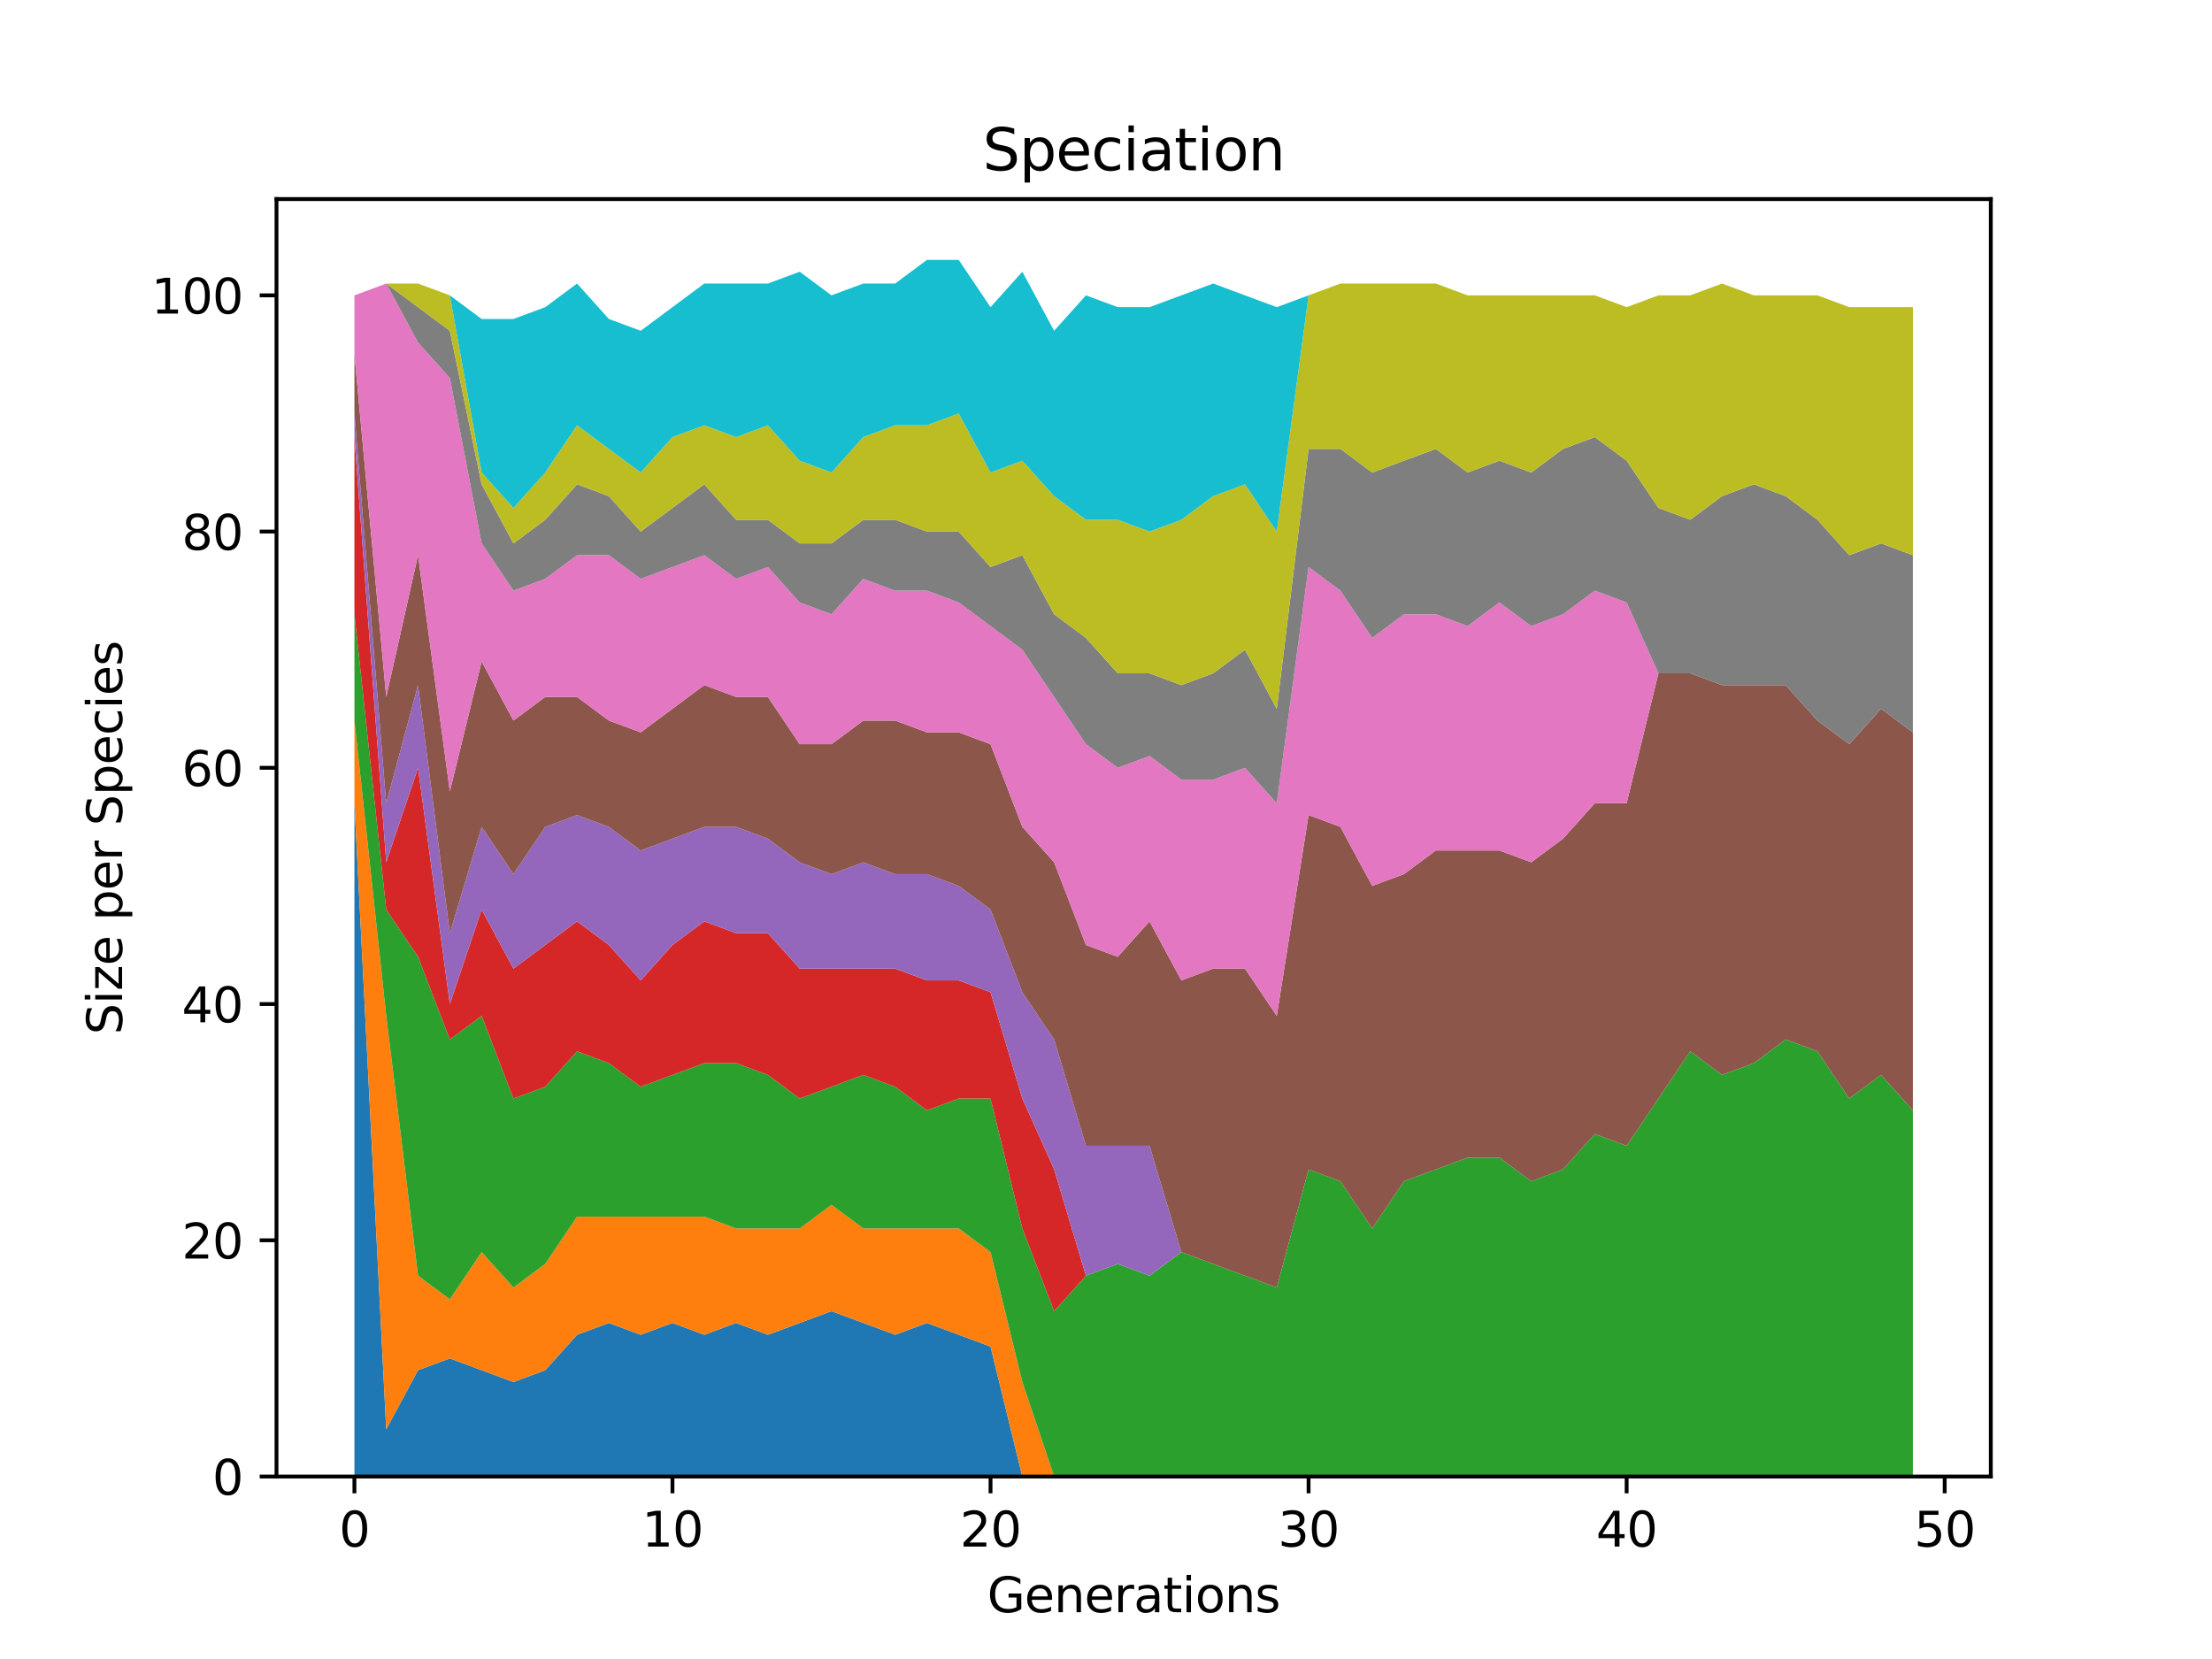 <?xml version="1.0" encoding="utf-8" standalone="no"?>
<!DOCTYPE svg PUBLIC "-//W3C//DTD SVG 1.1//EN"
  "http://www.w3.org/Graphics/SVG/1.1/DTD/svg11.dtd">
<svg xmlns:xlink="http://www.w3.org/1999/xlink" width="460.8pt" height="345.6pt" viewBox="0 0 460.8 345.6" xmlns="http://www.w3.org/2000/svg" version="1.1">
 <defs>
  <style type="text/css">*{stroke-linejoin: round; stroke-linecap: butt}</style>
 </defs>
 <g id="figure_1">
  <g id="patch_1">
   <path d="M 0 345.6 
L 460.8 345.6 
L 460.8 0 
L 0 0 
z
" style="fill: #ffffff"/>
  </g>
  <g id="axes_1">
   <g id="patch_2">
    <path d="M 57.6 307.584 
L 414.72 307.584 
L 414.72 41.472 
L 57.6 41.472 
z
" style="fill: #ffffff"/>
   </g>
   <g id="PolyCollection_1">
    <path d="M 73.833 167.331 
L 73.833 307.584 
L 80.458 307.584 
L 87.084 307.584 
L 93.71 307.584 
L 100.335 307.584 
L 106.961 307.584 
L 113.586 307.584 
L 120.212 307.584 
L 126.838 307.584 
L 133.463 307.584 
L 140.089 307.584 
L 146.714 307.584 
L 153.34 307.584 
L 159.966 307.584 
L 166.591 307.584 
L 173.217 307.584 
L 179.842 307.584 
L 186.468 307.584 
L 193.094 307.584 
L 199.719 307.584 
L 206.345 307.584 
L 212.97 307.584 
L 219.596 307.584 
L 226.222 307.584 
L 232.847 307.584 
L 239.473 307.584 
L 246.098 307.584 
L 252.724 307.584 
L 259.35 307.584 
L 265.975 307.584 
L 272.601 307.584 
L 279.226 307.584 
L 285.852 307.584 
L 292.478 307.584 
L 299.103 307.584 
L 305.729 307.584 
L 312.354 307.584 
L 318.98 307.584 
L 325.606 307.584 
L 332.231 307.584 
L 338.857 307.584 
L 345.482 307.584 
L 352.108 307.584 
L 358.734 307.584 
L 365.359 307.584 
L 371.985 307.584 
L 378.61 307.584 
L 385.236 307.584 
L 391.862 307.584 
L 398.487 307.584 
L 398.487 307.584 
L 398.487 307.584 
L 391.862 307.584 
L 385.236 307.584 
L 378.61 307.584 
L 371.985 307.584 
L 365.359 307.584 
L 358.734 307.584 
L 352.108 307.584 
L 345.482 307.584 
L 338.857 307.584 
L 332.231 307.584 
L 325.606 307.584 
L 318.98 307.584 
L 312.354 307.584 
L 305.729 307.584 
L 299.103 307.584 
L 292.478 307.584 
L 285.852 307.584 
L 279.226 307.584 
L 272.601 307.584 
L 265.975 307.584 
L 259.35 307.584 
L 252.724 307.584 
L 246.098 307.584 
L 239.473 307.584 
L 232.847 307.584 
L 226.222 307.584 
L 219.596 307.584 
L 212.97 307.584 
L 206.345 280.518 
L 199.719 278.057 
L 193.094 275.596 
L 186.468 278.057 
L 179.842 275.596 
L 173.217 273.136 
L 166.591 275.596 
L 159.966 278.057 
L 153.34 275.596 
L 146.714 278.057 
L 140.089 275.596 
L 133.463 278.057 
L 126.838 275.596 
L 120.212 278.057 
L 113.586 285.439 
L 106.961 287.899 
L 100.335 285.439 
L 93.71 282.978 
L 87.084 285.439 
L 80.458 297.742 
L 73.833 167.331 
z
" clip-path="url(#pd30211d6e9)" style="fill: #1f77b4"/>
   </g>
   <g id="PolyCollection_2">
    <path d="M 73.833 150.107 
L 73.833 167.331 
L 80.458 297.742 
L 87.084 285.439 
L 93.71 282.978 
L 100.335 285.439 
L 106.961 287.899 
L 113.586 285.439 
L 120.212 278.057 
L 126.838 275.596 
L 133.463 278.057 
L 140.089 275.596 
L 146.714 278.057 
L 153.34 275.596 
L 159.966 278.057 
L 166.591 275.596 
L 173.217 273.136 
L 179.842 275.596 
L 186.468 278.057 
L 193.094 275.596 
L 199.719 278.057 
L 206.345 280.518 
L 212.97 307.584 
L 219.596 307.584 
L 226.222 307.584 
L 232.847 307.584 
L 239.473 307.584 
L 246.098 307.584 
L 252.724 307.584 
L 259.35 307.584 
L 265.975 307.584 
L 272.601 307.584 
L 279.226 307.584 
L 285.852 307.584 
L 292.478 307.584 
L 299.103 307.584 
L 305.729 307.584 
L 312.354 307.584 
L 318.98 307.584 
L 325.606 307.584 
L 332.231 307.584 
L 338.857 307.584 
L 345.482 307.584 
L 352.108 307.584 
L 358.734 307.584 
L 365.359 307.584 
L 371.985 307.584 
L 378.61 307.584 
L 385.236 307.584 
L 391.862 307.584 
L 398.487 307.584 
L 398.487 307.584 
L 398.487 307.584 
L 391.862 307.584 
L 385.236 307.584 
L 378.61 307.584 
L 371.985 307.584 
L 365.359 307.584 
L 358.734 307.584 
L 352.108 307.584 
L 345.482 307.584 
L 338.857 307.584 
L 332.231 307.584 
L 325.606 307.584 
L 318.98 307.584 
L 312.354 307.584 
L 305.729 307.584 
L 299.103 307.584 
L 292.478 307.584 
L 285.852 307.584 
L 279.226 307.584 
L 272.601 307.584 
L 265.975 307.584 
L 259.35 307.584 
L 252.724 307.584 
L 246.098 307.584 
L 239.473 307.584 
L 232.847 307.584 
L 226.222 307.584 
L 219.596 307.584 
L 212.97 287.899 
L 206.345 260.833 
L 199.719 255.912 
L 193.094 255.912 
L 186.468 255.912 
L 179.842 255.912 
L 173.217 250.991 
L 166.591 255.912 
L 159.966 255.912 
L 153.34 255.912 
L 146.714 253.451 
L 140.089 253.451 
L 133.463 253.451 
L 126.838 253.451 
L 120.212 253.451 
L 113.586 263.294 
L 106.961 268.215 
L 100.335 260.833 
L 93.71 270.675 
L 87.084 265.754 
L 80.458 211.621 
L 73.833 150.107 
z
" clip-path="url(#pd30211d6e9)" style="fill: #ff7f0e"/>
   </g>
   <g id="PolyCollection_3">
    <path d="M 73.833 127.961 
L 73.833 150.107 
L 80.458 211.621 
L 87.084 265.754 
L 93.71 270.675 
L 100.335 260.833 
L 106.961 268.215 
L 113.586 263.294 
L 120.212 253.451 
L 126.838 253.451 
L 133.463 253.451 
L 140.089 253.451 
L 146.714 253.451 
L 153.34 255.912 
L 159.966 255.912 
L 166.591 255.912 
L 173.217 250.991 
L 179.842 255.912 
L 186.468 255.912 
L 193.094 255.912 
L 199.719 255.912 
L 206.345 260.833 
L 212.97 287.899 
L 219.596 307.584 
L 226.222 307.584 
L 232.847 307.584 
L 239.473 307.584 
L 246.098 307.584 
L 252.724 307.584 
L 259.35 307.584 
L 265.975 307.584 
L 272.601 307.584 
L 279.226 307.584 
L 285.852 307.584 
L 292.478 307.584 
L 299.103 307.584 
L 305.729 307.584 
L 312.354 307.584 
L 318.98 307.584 
L 325.606 307.584 
L 332.231 307.584 
L 338.857 307.584 
L 345.482 307.584 
L 352.108 307.584 
L 358.734 307.584 
L 365.359 307.584 
L 371.985 307.584 
L 378.61 307.584 
L 385.236 307.584 
L 391.862 307.584 
L 398.487 307.584 
L 398.487 231.306 
L 398.487 231.306 
L 391.862 223.924 
L 385.236 228.845 
L 378.61 219.003 
L 371.985 216.542 
L 365.359 221.464 
L 358.734 223.924 
L 352.108 219.003 
L 345.482 228.845 
L 338.857 238.688 
L 332.231 236.227 
L 325.606 243.609 
L 318.98 246.069 
L 312.354 241.148 
L 305.729 241.148 
L 299.103 243.609 
L 292.478 246.069 
L 285.852 255.912 
L 279.226 246.069 
L 272.601 243.609 
L 265.975 268.215 
L 259.35 265.754 
L 252.724 263.294 
L 246.098 260.833 
L 239.473 265.754 
L 232.847 263.294 
L 226.222 265.754 
L 219.596 273.136 
L 212.97 255.912 
L 206.345 228.845 
L 199.719 228.845 
L 193.094 231.306 
L 186.468 226.385 
L 179.842 223.924 
L 173.217 226.385 
L 166.591 228.845 
L 159.966 223.924 
L 153.34 221.464 
L 146.714 221.464 
L 140.089 223.924 
L 133.463 226.385 
L 126.838 221.464 
L 120.212 219.003 
L 113.586 226.385 
L 106.961 228.845 
L 100.335 211.621 
L 93.71 216.542 
L 87.084 199.318 
L 80.458 189.476 
L 73.833 127.961 
z
" clip-path="url(#pd30211d6e9)" style="fill: #2ca02c"/>
   </g>
   <g id="PolyCollection_4">
    <path d="M 73.833 91.053 
L 73.833 127.961 
L 80.458 189.476 
L 87.084 199.318 
L 93.71 216.542 
L 100.335 211.621 
L 106.961 228.845 
L 113.586 226.385 
L 120.212 219.003 
L 126.838 221.464 
L 133.463 226.385 
L 140.089 223.924 
L 146.714 221.464 
L 153.34 221.464 
L 159.966 223.924 
L 166.591 228.845 
L 173.217 226.385 
L 179.842 223.924 
L 186.468 226.385 
L 193.094 231.306 
L 199.719 228.845 
L 206.345 228.845 
L 212.97 255.912 
L 219.596 273.136 
L 226.222 265.754 
L 232.847 263.294 
L 239.473 265.754 
L 246.098 260.833 
L 252.724 263.294 
L 259.35 265.754 
L 265.975 268.215 
L 272.601 243.609 
L 279.226 246.069 
L 285.852 255.912 
L 292.478 246.069 
L 299.103 243.609 
L 305.729 241.148 
L 312.354 241.148 
L 318.98 246.069 
L 325.606 243.609 
L 332.231 236.227 
L 338.857 238.688 
L 345.482 228.845 
L 352.108 219.003 
L 358.734 223.924 
L 365.359 221.464 
L 371.985 216.542 
L 378.61 219.003 
L 385.236 228.845 
L 391.862 223.924 
L 398.487 231.306 
L 398.487 231.306 
L 398.487 231.306 
L 391.862 223.924 
L 385.236 228.845 
L 378.61 219.003 
L 371.985 216.542 
L 365.359 221.464 
L 358.734 223.924 
L 352.108 219.003 
L 345.482 228.845 
L 338.857 238.688 
L 332.231 236.227 
L 325.606 243.609 
L 318.98 246.069 
L 312.354 241.148 
L 305.729 241.148 
L 299.103 243.609 
L 292.478 246.069 
L 285.852 255.912 
L 279.226 246.069 
L 272.601 243.609 
L 265.975 268.215 
L 259.35 265.754 
L 252.724 263.294 
L 246.098 260.833 
L 239.473 265.754 
L 232.847 263.294 
L 226.222 265.754 
L 219.596 243.609 
L 212.97 228.845 
L 206.345 206.7 
L 199.719 204.24 
L 193.094 204.24 
L 186.468 201.779 
L 179.842 201.779 
L 173.217 201.779 
L 166.591 201.779 
L 159.966 194.397 
L 153.34 194.397 
L 146.714 191.937 
L 140.089 196.858 
L 133.463 204.24 
L 126.838 196.858 
L 120.212 191.937 
L 113.586 196.858 
L 106.961 201.779 
L 100.335 189.476 
L 93.71 209.161 
L 87.084 159.949 
L 80.458 179.634 
L 73.833 91.053 
z
" clip-path="url(#pd30211d6e9)" style="fill: #d62728"/>
   </g>
   <g id="PolyCollection_5">
    <path d="M 73.833 86.132 
L 73.833 91.053 
L 80.458 179.634 
L 87.084 159.949 
L 93.71 209.161 
L 100.335 189.476 
L 106.961 201.779 
L 113.586 196.858 
L 120.212 191.937 
L 126.838 196.858 
L 133.463 204.24 
L 140.089 196.858 
L 146.714 191.937 
L 153.34 194.397 
L 159.966 194.397 
L 166.591 201.779 
L 173.217 201.779 
L 179.842 201.779 
L 186.468 201.779 
L 193.094 204.24 
L 199.719 204.24 
L 206.345 206.7 
L 212.97 228.845 
L 219.596 243.609 
L 226.222 265.754 
L 232.847 263.294 
L 239.473 265.754 
L 246.098 260.833 
L 252.724 263.294 
L 259.35 265.754 
L 265.975 268.215 
L 272.601 243.609 
L 279.226 246.069 
L 285.852 255.912 
L 292.478 246.069 
L 299.103 243.609 
L 305.729 241.148 
L 312.354 241.148 
L 318.98 246.069 
L 325.606 243.609 
L 332.231 236.227 
L 338.857 238.688 
L 345.482 228.845 
L 352.108 219.003 
L 358.734 223.924 
L 365.359 221.464 
L 371.985 216.542 
L 378.61 219.003 
L 385.236 228.845 
L 391.862 223.924 
L 398.487 231.306 
L 398.487 231.306 
L 398.487 231.306 
L 391.862 223.924 
L 385.236 228.845 
L 378.61 219.003 
L 371.985 216.542 
L 365.359 221.464 
L 358.734 223.924 
L 352.108 219.003 
L 345.482 228.845 
L 338.857 238.688 
L 332.231 236.227 
L 325.606 243.609 
L 318.98 246.069 
L 312.354 241.148 
L 305.729 241.148 
L 299.103 243.609 
L 292.478 246.069 
L 285.852 255.912 
L 279.226 246.069 
L 272.601 243.609 
L 265.975 268.215 
L 259.35 265.754 
L 252.724 263.294 
L 246.098 260.833 
L 239.473 238.688 
L 232.847 238.688 
L 226.222 238.688 
L 219.596 216.542 
L 212.97 206.7 
L 206.345 189.476 
L 199.719 184.555 
L 193.094 182.094 
L 186.468 182.094 
L 179.842 179.634 
L 173.217 182.094 
L 166.591 179.634 
L 159.966 174.713 
L 153.34 172.252 
L 146.714 172.252 
L 140.089 174.713 
L 133.463 177.173 
L 126.838 172.252 
L 120.212 169.791 
L 113.586 172.252 
L 106.961 182.094 
L 100.335 172.252 
L 93.71 194.397 
L 87.084 142.725 
L 80.458 167.331 
L 73.833 86.132 
z
" clip-path="url(#pd30211d6e9)" style="fill: #9467bd"/>
   </g>
   <g id="PolyCollection_6">
    <path d="M 73.833 73.829 
L 73.833 86.132 
L 80.458 167.331 
L 87.084 142.725 
L 93.71 194.397 
L 100.335 172.252 
L 106.961 182.094 
L 113.586 172.252 
L 120.212 169.791 
L 126.838 172.252 
L 133.463 177.173 
L 140.089 174.713 
L 146.714 172.252 
L 153.34 172.252 
L 159.966 174.713 
L 166.591 179.634 
L 173.217 182.094 
L 179.842 179.634 
L 186.468 182.094 
L 193.094 182.094 
L 199.719 184.555 
L 206.345 189.476 
L 212.97 206.7 
L 219.596 216.542 
L 226.222 238.688 
L 232.847 238.688 
L 239.473 238.688 
L 246.098 260.833 
L 252.724 263.294 
L 259.35 265.754 
L 265.975 268.215 
L 272.601 243.609 
L 279.226 246.069 
L 285.852 255.912 
L 292.478 246.069 
L 299.103 243.609 
L 305.729 241.148 
L 312.354 241.148 
L 318.98 246.069 
L 325.606 243.609 
L 332.231 236.227 
L 338.857 238.688 
L 345.482 228.845 
L 352.108 219.003 
L 358.734 223.924 
L 365.359 221.464 
L 371.985 216.542 
L 378.61 219.003 
L 385.236 228.845 
L 391.862 223.924 
L 398.487 231.306 
L 398.487 152.567 
L 398.487 152.567 
L 391.862 147.646 
L 385.236 155.028 
L 378.61 150.107 
L 371.985 142.725 
L 365.359 142.725 
L 358.734 142.725 
L 352.108 140.264 
L 345.482 140.264 
L 338.857 167.331 
L 332.231 167.331 
L 325.606 174.713 
L 318.98 179.634 
L 312.354 177.173 
L 305.729 177.173 
L 299.103 177.173 
L 292.478 182.094 
L 285.852 184.555 
L 279.226 172.252 
L 272.601 169.791 
L 265.975 211.621 
L 259.35 201.779 
L 252.724 201.779 
L 246.098 204.24 
L 239.473 191.937 
L 232.847 199.318 
L 226.222 196.858 
L 219.596 179.634 
L 212.97 172.252 
L 206.345 155.028 
L 199.719 152.567 
L 193.094 152.567 
L 186.468 150.107 
L 179.842 150.107 
L 173.217 155.028 
L 166.591 155.028 
L 159.966 145.186 
L 153.34 145.186 
L 146.714 142.725 
L 140.089 147.646 
L 133.463 152.567 
L 126.838 150.107 
L 120.212 145.186 
L 113.586 145.186 
L 106.961 150.107 
L 100.335 137.804 
L 93.71 164.87 
L 87.084 115.659 
L 80.458 145.186 
L 73.833 73.829 
z
" clip-path="url(#pd30211d6e9)" style="fill: #8c564b"/>
   </g>
   <g id="PolyCollection_7">
    <path d="M 73.833 61.526 
L 73.833 73.829 
L 80.458 145.186 
L 87.084 115.659 
L 93.71 164.87 
L 100.335 137.804 
L 106.961 150.107 
L 113.586 145.186 
L 120.212 145.186 
L 126.838 150.107 
L 133.463 152.567 
L 140.089 147.646 
L 146.714 142.725 
L 153.34 145.186 
L 159.966 145.186 
L 166.591 155.028 
L 173.217 155.028 
L 179.842 150.107 
L 186.468 150.107 
L 193.094 152.567 
L 199.719 152.567 
L 206.345 155.028 
L 212.97 172.252 
L 219.596 179.634 
L 226.222 196.858 
L 232.847 199.318 
L 239.473 191.937 
L 246.098 204.24 
L 252.724 201.779 
L 259.35 201.779 
L 265.975 211.621 
L 272.601 169.791 
L 279.226 172.252 
L 285.852 184.555 
L 292.478 182.094 
L 299.103 177.173 
L 305.729 177.173 
L 312.354 177.173 
L 318.98 179.634 
L 325.606 174.713 
L 332.231 167.331 
L 338.857 167.331 
L 345.482 140.264 
L 352.108 140.264 
L 358.734 142.725 
L 365.359 142.725 
L 371.985 142.725 
L 378.61 150.107 
L 385.236 155.028 
L 391.862 147.646 
L 398.487 152.567 
L 398.487 152.567 
L 398.487 152.567 
L 391.862 147.646 
L 385.236 155.028 
L 378.61 150.107 
L 371.985 142.725 
L 365.359 142.725 
L 358.734 142.725 
L 352.108 140.264 
L 345.482 140.264 
L 338.857 125.501 
L 332.231 123.04 
L 325.606 127.961 
L 318.98 130.422 
L 312.354 125.501 
L 305.729 130.422 
L 299.103 127.961 
L 292.478 127.961 
L 285.852 132.883 
L 279.226 123.04 
L 272.601 118.119 
L 265.975 167.331 
L 259.35 159.949 
L 252.724 162.41 
L 246.098 162.41 
L 239.473 157.488 
L 232.847 159.949 
L 226.222 155.028 
L 219.596 145.186 
L 212.97 135.343 
L 206.345 130.422 
L 199.719 125.501 
L 193.094 123.04 
L 186.468 123.04 
L 179.842 120.58 
L 173.217 127.961 
L 166.591 125.501 
L 159.966 118.119 
L 153.34 120.58 
L 146.714 115.659 
L 140.089 118.119 
L 133.463 120.58 
L 126.838 115.659 
L 120.212 115.659 
L 113.586 120.58 
L 106.961 123.04 
L 100.335 113.198 
L 93.71 78.75 
L 87.084 71.368 
L 80.458 59.065 
L 73.833 61.526 
z
" clip-path="url(#pd30211d6e9)" style="fill: #e377c2"/>
   </g>
   <g id="PolyCollection_8">
    <path d="M 73.833 61.526 
L 73.833 61.526 
L 80.458 59.065 
L 87.084 71.368 
L 93.71 78.75 
L 100.335 113.198 
L 106.961 123.04 
L 113.586 120.58 
L 120.212 115.659 
L 126.838 115.659 
L 133.463 120.58 
L 140.089 118.119 
L 146.714 115.659 
L 153.34 120.58 
L 159.966 118.119 
L 166.591 125.501 
L 173.217 127.961 
L 179.842 120.58 
L 186.468 123.04 
L 193.094 123.04 
L 199.719 125.501 
L 206.345 130.422 
L 212.97 135.343 
L 219.596 145.186 
L 226.222 155.028 
L 232.847 159.949 
L 239.473 157.488 
L 246.098 162.41 
L 252.724 162.41 
L 259.35 159.949 
L 265.975 167.331 
L 272.601 118.119 
L 279.226 123.04 
L 285.852 132.883 
L 292.478 127.961 
L 299.103 127.961 
L 305.729 130.422 
L 312.354 125.501 
L 318.98 130.422 
L 325.606 127.961 
L 332.231 123.04 
L 338.857 125.501 
L 345.482 140.264 
L 352.108 140.264 
L 358.734 142.725 
L 365.359 142.725 
L 371.985 142.725 
L 378.61 150.107 
L 385.236 155.028 
L 391.862 147.646 
L 398.487 152.567 
L 398.487 115.659 
L 398.487 115.659 
L 391.862 113.198 
L 385.236 115.659 
L 378.61 108.277 
L 371.985 103.356 
L 365.359 100.895 
L 358.734 103.356 
L 352.108 108.277 
L 345.482 105.816 
L 338.857 95.974 
L 332.231 91.053 
L 325.606 93.513 
L 318.98 98.434 
L 312.354 95.974 
L 305.729 98.434 
L 299.103 93.513 
L 292.478 95.974 
L 285.852 98.434 
L 279.226 93.513 
L 272.601 93.513 
L 265.975 147.646 
L 259.35 135.343 
L 252.724 140.264 
L 246.098 142.725 
L 239.473 140.264 
L 232.847 140.264 
L 226.222 132.883 
L 219.596 127.961 
L 212.97 115.659 
L 206.345 118.119 
L 199.719 110.737 
L 193.094 110.737 
L 186.468 108.277 
L 179.842 108.277 
L 173.217 113.198 
L 166.591 113.198 
L 159.966 108.277 
L 153.34 108.277 
L 146.714 100.895 
L 140.089 105.816 
L 133.463 110.737 
L 126.838 103.356 
L 120.212 100.895 
L 113.586 108.277 
L 106.961 113.198 
L 100.335 100.895 
L 93.71 68.907 
L 87.084 63.986 
L 80.458 59.065 
L 73.833 61.526 
z
" clip-path="url(#pd30211d6e9)" style="fill: #7f7f7f"/>
   </g>
   <g id="PolyCollection_9">
    <path d="M 73.833 61.526 
L 73.833 61.526 
L 80.458 59.065 
L 87.084 63.986 
L 93.71 68.907 
L 100.335 100.895 
L 106.961 113.198 
L 113.586 108.277 
L 120.212 100.895 
L 126.838 103.356 
L 133.463 110.737 
L 140.089 105.816 
L 146.714 100.895 
L 153.34 108.277 
L 159.966 108.277 
L 166.591 113.198 
L 173.217 113.198 
L 179.842 108.277 
L 186.468 108.277 
L 193.094 110.737 
L 199.719 110.737 
L 206.345 118.119 
L 212.97 115.659 
L 219.596 127.961 
L 226.222 132.883 
L 232.847 140.264 
L 239.473 140.264 
L 246.098 142.725 
L 252.724 140.264 
L 259.35 135.343 
L 265.975 147.646 
L 272.601 93.513 
L 279.226 93.513 
L 285.852 98.434 
L 292.478 95.974 
L 299.103 93.513 
L 305.729 98.434 
L 312.354 95.974 
L 318.98 98.434 
L 325.606 93.513 
L 332.231 91.053 
L 338.857 95.974 
L 345.482 105.816 
L 352.108 108.277 
L 358.734 103.356 
L 365.359 100.895 
L 371.985 103.356 
L 378.61 108.277 
L 385.236 115.659 
L 391.862 113.198 
L 398.487 115.659 
L 398.487 63.986 
L 398.487 63.986 
L 391.862 63.986 
L 385.236 63.986 
L 378.61 61.526 
L 371.985 61.526 
L 365.359 61.526 
L 358.734 59.065 
L 352.108 61.526 
L 345.482 61.526 
L 338.857 63.986 
L 332.231 61.526 
L 325.606 61.526 
L 318.98 61.526 
L 312.354 61.526 
L 305.729 61.526 
L 299.103 59.065 
L 292.478 59.065 
L 285.852 59.065 
L 279.226 59.065 
L 272.601 61.526 
L 265.975 110.737 
L 259.35 100.895 
L 252.724 103.356 
L 246.098 108.277 
L 239.473 110.737 
L 232.847 108.277 
L 226.222 108.277 
L 219.596 103.356 
L 212.97 95.974 
L 206.345 98.434 
L 199.719 86.132 
L 193.094 88.592 
L 186.468 88.592 
L 179.842 91.053 
L 173.217 98.434 
L 166.591 95.974 
L 159.966 88.592 
L 153.34 91.053 
L 146.714 88.592 
L 140.089 91.053 
L 133.463 98.434 
L 126.838 93.513 
L 120.212 88.592 
L 113.586 98.434 
L 106.961 105.816 
L 100.335 98.434 
L 93.71 61.526 
L 87.084 59.065 
L 80.458 59.065 
L 73.833 61.526 
z
" clip-path="url(#pd30211d6e9)" style="fill: #bcbd22"/>
   </g>
   <g id="PolyCollection_10">
    <path d="M 73.833 61.526 
L 73.833 61.526 
L 80.458 59.065 
L 87.084 59.065 
L 93.71 61.526 
L 100.335 98.434 
L 106.961 105.816 
L 113.586 98.434 
L 120.212 88.592 
L 126.838 93.513 
L 133.463 98.434 
L 140.089 91.053 
L 146.714 88.592 
L 153.34 91.053 
L 159.966 88.592 
L 166.591 95.974 
L 173.217 98.434 
L 179.842 91.053 
L 186.468 88.592 
L 193.094 88.592 
L 199.719 86.132 
L 206.345 98.434 
L 212.97 95.974 
L 219.596 103.356 
L 226.222 108.277 
L 232.847 108.277 
L 239.473 110.737 
L 246.098 108.277 
L 252.724 103.356 
L 259.35 100.895 
L 265.975 110.737 
L 272.601 61.526 
L 279.226 59.065 
L 285.852 59.065 
L 292.478 59.065 
L 299.103 59.065 
L 305.729 61.526 
L 312.354 61.526 
L 318.98 61.526 
L 325.606 61.526 
L 332.231 61.526 
L 338.857 63.986 
L 345.482 61.526 
L 352.108 61.526 
L 358.734 59.065 
L 365.359 61.526 
L 371.985 61.526 
L 378.61 61.526 
L 385.236 63.986 
L 391.862 63.986 
L 398.487 63.986 
L 398.487 63.986 
L 398.487 63.986 
L 391.862 63.986 
L 385.236 63.986 
L 378.61 61.526 
L 371.985 61.526 
L 365.359 61.526 
L 358.734 59.065 
L 352.108 61.526 
L 345.482 61.526 
L 338.857 63.986 
L 332.231 61.526 
L 325.606 61.526 
L 318.98 61.526 
L 312.354 61.526 
L 305.729 61.526 
L 299.103 59.065 
L 292.478 59.065 
L 285.852 59.065 
L 279.226 59.065 
L 272.601 61.526 
L 265.975 63.986 
L 259.35 61.526 
L 252.724 59.065 
L 246.098 61.526 
L 239.473 63.986 
L 232.847 63.986 
L 226.222 61.526 
L 219.596 68.907 
L 212.97 56.605 
L 206.345 63.986 
L 199.719 54.144 
L 193.094 54.144 
L 186.468 59.065 
L 179.842 59.065 
L 173.217 61.526 
L 166.591 56.605 
L 159.966 59.065 
L 153.34 59.065 
L 146.714 59.065 
L 140.089 63.986 
L 133.463 68.907 
L 126.838 66.447 
L 120.212 59.065 
L 113.586 63.986 
L 106.961 66.447 
L 100.335 66.447 
L 93.71 61.526 
L 87.084 59.065 
L 80.458 59.065 
L 73.833 61.526 
z
" clip-path="url(#pd30211d6e9)" style="fill: #17becf"/>
   </g>
   <g id="matplotlib.axis_1">
    <g id="xtick_1">
     <g id="line2d_1">
      <defs>
       <path id="mef00fd2c78" d="M 0 0 
L 0 3.5 
" style="stroke: #000000; stroke-width: 0.8"/>
      </defs>
      <g>
       <use xlink:href="#mef00fd2c78" x="73.833" y="307.584" style="stroke: #000000; stroke-width: 0.8"/>
      </g>
     </g>
     <g id="text_1">
      <!-- 0 -->
      <g transform="translate(70.651 322.182)scale(0.1 -0.1)">
       <defs>
        <path id="DejaVuSans-30" d="M 2034 4250 
Q 1547 4250 1301 3770 
Q 1056 3291 1056 2328 
Q 1056 1369 1301 889 
Q 1547 409 2034 409 
Q 2525 409 2770 889 
Q 3016 1369 3016 2328 
Q 3016 3291 2770 3770 
Q 2525 4250 2034 4250 
z
M 2034 4750 
Q 2819 4750 3233 4129 
Q 3647 3509 3647 2328 
Q 3647 1150 3233 529 
Q 2819 -91 2034 -91 
Q 1250 -91 836 529 
Q 422 1150 422 2328 
Q 422 3509 836 4129 
Q 1250 4750 2034 4750 
z
" transform="scale(0.016)"/>
       </defs>
       <use xlink:href="#DejaVuSans-30"/>
      </g>
     </g>
    </g>
    <g id="xtick_2">
     <g id="line2d_2">
      <g>
       <use xlink:href="#mef00fd2c78" x="140.089" y="307.584" style="stroke: #000000; stroke-width: 0.8"/>
      </g>
     </g>
     <g id="text_2">
      <!-- 10 -->
      <g transform="translate(133.726 322.182)scale(0.1 -0.1)">
       <defs>
        <path id="DejaVuSans-31" d="M 794 531 
L 1825 531 
L 1825 4091 
L 703 3866 
L 703 4441 
L 1819 4666 
L 2450 4666 
L 2450 531 
L 3481 531 
L 3481 0 
L 794 0 
L 794 531 
z
" transform="scale(0.016)"/>
       </defs>
       <use xlink:href="#DejaVuSans-31"/>
       <use xlink:href="#DejaVuSans-30" x="63.623"/>
      </g>
     </g>
    </g>
    <g id="xtick_3">
     <g id="line2d_3">
      <g>
       <use xlink:href="#mef00fd2c78" x="206.345" y="307.584" style="stroke: #000000; stroke-width: 0.8"/>
      </g>
     </g>
     <g id="text_3">
      <!-- 20 -->
      <g transform="translate(199.982 322.182)scale(0.1 -0.1)">
       <defs>
        <path id="DejaVuSans-32" d="M 1228 531 
L 3431 531 
L 3431 0 
L 469 0 
L 469 531 
Q 828 903 1448 1529 
Q 2069 2156 2228 2338 
Q 2531 2678 2651 2914 
Q 2772 3150 2772 3378 
Q 2772 3750 2511 3984 
Q 2250 4219 1831 4219 
Q 1534 4219 1204 4116 
Q 875 4013 500 3803 
L 500 4441 
Q 881 4594 1212 4672 
Q 1544 4750 1819 4750 
Q 2544 4750 2975 4387 
Q 3406 4025 3406 3419 
Q 3406 3131 3298 2873 
Q 3191 2616 2906 2266 
Q 2828 2175 2409 1742 
Q 1991 1309 1228 531 
z
" transform="scale(0.016)"/>
       </defs>
       <use xlink:href="#DejaVuSans-32"/>
       <use xlink:href="#DejaVuSans-30" x="63.623"/>
      </g>
     </g>
    </g>
    <g id="xtick_4">
     <g id="line2d_4">
      <g>
       <use xlink:href="#mef00fd2c78" x="272.601" y="307.584" style="stroke: #000000; stroke-width: 0.8"/>
      </g>
     </g>
     <g id="text_4">
      <!-- 30 -->
      <g transform="translate(266.238 322.182)scale(0.1 -0.1)">
       <defs>
        <path id="DejaVuSans-33" d="M 2597 2516 
Q 3050 2419 3304 2112 
Q 3559 1806 3559 1356 
Q 3559 666 3084 287 
Q 2609 -91 1734 -91 
Q 1441 -91 1130 -33 
Q 819 25 488 141 
L 488 750 
Q 750 597 1062 519 
Q 1375 441 1716 441 
Q 2309 441 2620 675 
Q 2931 909 2931 1356 
Q 2931 1769 2642 2001 
Q 2353 2234 1838 2234 
L 1294 2234 
L 1294 2753 
L 1863 2753 
Q 2328 2753 2575 2939 
Q 2822 3125 2822 3475 
Q 2822 3834 2567 4026 
Q 2313 4219 1838 4219 
Q 1578 4219 1281 4162 
Q 984 4106 628 3988 
L 628 4550 
Q 988 4650 1302 4700 
Q 1616 4750 1894 4750 
Q 2613 4750 3031 4423 
Q 3450 4097 3450 3541 
Q 3450 3153 3228 2886 
Q 3006 2619 2597 2516 
z
" transform="scale(0.016)"/>
       </defs>
       <use xlink:href="#DejaVuSans-33"/>
       <use xlink:href="#DejaVuSans-30" x="63.623"/>
      </g>
     </g>
    </g>
    <g id="xtick_5">
     <g id="line2d_5">
      <g>
       <use xlink:href="#mef00fd2c78" x="338.857" y="307.584" style="stroke: #000000; stroke-width: 0.8"/>
      </g>
     </g>
     <g id="text_5">
      <!-- 40 -->
      <g transform="translate(332.494 322.182)scale(0.1 -0.1)">
       <defs>
        <path id="DejaVuSans-34" d="M 2419 4116 
L 825 1625 
L 2419 1625 
L 2419 4116 
z
M 2253 4666 
L 3047 4666 
L 3047 1625 
L 3713 1625 
L 3713 1100 
L 3047 1100 
L 3047 0 
L 2419 0 
L 2419 1100 
L 313 1100 
L 313 1709 
L 2253 4666 
z
" transform="scale(0.016)"/>
       </defs>
       <use xlink:href="#DejaVuSans-34"/>
       <use xlink:href="#DejaVuSans-30" x="63.623"/>
      </g>
     </g>
    </g>
    <g id="xtick_6">
     <g id="line2d_6">
      <g>
       <use xlink:href="#mef00fd2c78" x="405.113" y="307.584" style="stroke: #000000; stroke-width: 0.8"/>
      </g>
     </g>
     <g id="text_6">
      <!-- 50 -->
      <g transform="translate(398.75 322.182)scale(0.1 -0.1)">
       <defs>
        <path id="DejaVuSans-35" d="M 691 4666 
L 3169 4666 
L 3169 4134 
L 1269 4134 
L 1269 2991 
Q 1406 3038 1543 3061 
Q 1681 3084 1819 3084 
Q 2600 3084 3056 2656 
Q 3513 2228 3513 1497 
Q 3513 744 3044 326 
Q 2575 -91 1722 -91 
Q 1428 -91 1123 -41 
Q 819 9 494 109 
L 494 744 
Q 775 591 1075 516 
Q 1375 441 1709 441 
Q 2250 441 2565 725 
Q 2881 1009 2881 1497 
Q 2881 1984 2565 2268 
Q 2250 2553 1709 2553 
Q 1456 2553 1204 2497 
Q 953 2441 691 2322 
L 691 4666 
z
" transform="scale(0.016)"/>
       </defs>
       <use xlink:href="#DejaVuSans-35"/>
       <use xlink:href="#DejaVuSans-30" x="63.623"/>
      </g>
     </g>
    </g>
    <g id="text_7">
     <!-- Generations -->
     <g transform="translate(205.662 335.861)scale(0.1 -0.1)">
      <defs>
       <path id="DejaVuSans-47" d="M 3809 666 
L 3809 1919 
L 2778 1919 
L 2778 2438 
L 4434 2438 
L 4434 434 
Q 4069 175 3628 42 
Q 3188 -91 2688 -91 
Q 1594 -91 976 548 
Q 359 1188 359 2328 
Q 359 3472 976 4111 
Q 1594 4750 2688 4750 
Q 3144 4750 3555 4637 
Q 3966 4525 4313 4306 
L 4313 3634 
Q 3963 3931 3569 4081 
Q 3175 4231 2741 4231 
Q 1884 4231 1454 3753 
Q 1025 3275 1025 2328 
Q 1025 1384 1454 906 
Q 1884 428 2741 428 
Q 3075 428 3337 486 
Q 3600 544 3809 666 
z
" transform="scale(0.016)"/>
       <path id="DejaVuSans-65" d="M 3597 1894 
L 3597 1613 
L 953 1613 
Q 991 1019 1311 708 
Q 1631 397 2203 397 
Q 2534 397 2845 478 
Q 3156 559 3463 722 
L 3463 178 
Q 3153 47 2828 -22 
Q 2503 -91 2169 -91 
Q 1331 -91 842 396 
Q 353 884 353 1716 
Q 353 2575 817 3079 
Q 1281 3584 2069 3584 
Q 2775 3584 3186 3129 
Q 3597 2675 3597 1894 
z
M 3022 2063 
Q 3016 2534 2758 2815 
Q 2500 3097 2075 3097 
Q 1594 3097 1305 2825 
Q 1016 2553 972 2059 
L 3022 2063 
z
" transform="scale(0.016)"/>
       <path id="DejaVuSans-6e" d="M 3513 2113 
L 3513 0 
L 2938 0 
L 2938 2094 
Q 2938 2591 2744 2837 
Q 2550 3084 2163 3084 
Q 1697 3084 1428 2787 
Q 1159 2491 1159 1978 
L 1159 0 
L 581 0 
L 581 3500 
L 1159 3500 
L 1159 2956 
Q 1366 3272 1645 3428 
Q 1925 3584 2291 3584 
Q 2894 3584 3203 3211 
Q 3513 2838 3513 2113 
z
" transform="scale(0.016)"/>
       <path id="DejaVuSans-72" d="M 2631 2963 
Q 2534 3019 2420 3045 
Q 2306 3072 2169 3072 
Q 1681 3072 1420 2755 
Q 1159 2438 1159 1844 
L 1159 0 
L 581 0 
L 581 3500 
L 1159 3500 
L 1159 2956 
Q 1341 3275 1631 3429 
Q 1922 3584 2338 3584 
Q 2397 3584 2469 3576 
Q 2541 3569 2628 3553 
L 2631 2963 
z
" transform="scale(0.016)"/>
       <path id="DejaVuSans-61" d="M 2194 1759 
Q 1497 1759 1228 1600 
Q 959 1441 959 1056 
Q 959 750 1161 570 
Q 1363 391 1709 391 
Q 2188 391 2477 730 
Q 2766 1069 2766 1631 
L 2766 1759 
L 2194 1759 
z
M 3341 1997 
L 3341 0 
L 2766 0 
L 2766 531 
Q 2569 213 2275 61 
Q 1981 -91 1556 -91 
Q 1019 -91 701 211 
Q 384 513 384 1019 
Q 384 1609 779 1909 
Q 1175 2209 1959 2209 
L 2766 2209 
L 2766 2266 
Q 2766 2663 2505 2880 
Q 2244 3097 1772 3097 
Q 1472 3097 1187 3025 
Q 903 2953 641 2809 
L 641 3341 
Q 956 3463 1253 3523 
Q 1550 3584 1831 3584 
Q 2591 3584 2966 3190 
Q 3341 2797 3341 1997 
z
" transform="scale(0.016)"/>
       <path id="DejaVuSans-74" d="M 1172 4494 
L 1172 3500 
L 2356 3500 
L 2356 3053 
L 1172 3053 
L 1172 1153 
Q 1172 725 1289 603 
Q 1406 481 1766 481 
L 2356 481 
L 2356 0 
L 1766 0 
Q 1100 0 847 248 
Q 594 497 594 1153 
L 594 3053 
L 172 3053 
L 172 3500 
L 594 3500 
L 594 4494 
L 1172 4494 
z
" transform="scale(0.016)"/>
       <path id="DejaVuSans-69" d="M 603 3500 
L 1178 3500 
L 1178 0 
L 603 0 
L 603 3500 
z
M 603 4863 
L 1178 4863 
L 1178 4134 
L 603 4134 
L 603 4863 
z
" transform="scale(0.016)"/>
       <path id="DejaVuSans-6f" d="M 1959 3097 
Q 1497 3097 1228 2736 
Q 959 2375 959 1747 
Q 959 1119 1226 758 
Q 1494 397 1959 397 
Q 2419 397 2687 759 
Q 2956 1122 2956 1747 
Q 2956 2369 2687 2733 
Q 2419 3097 1959 3097 
z
M 1959 3584 
Q 2709 3584 3137 3096 
Q 3566 2609 3566 1747 
Q 3566 888 3137 398 
Q 2709 -91 1959 -91 
Q 1206 -91 779 398 
Q 353 888 353 1747 
Q 353 2609 779 3096 
Q 1206 3584 1959 3584 
z
" transform="scale(0.016)"/>
       <path id="DejaVuSans-73" d="M 2834 3397 
L 2834 2853 
Q 2591 2978 2328 3040 
Q 2066 3103 1784 3103 
Q 1356 3103 1142 2972 
Q 928 2841 928 2578 
Q 928 2378 1081 2264 
Q 1234 2150 1697 2047 
L 1894 2003 
Q 2506 1872 2764 1633 
Q 3022 1394 3022 966 
Q 3022 478 2636 193 
Q 2250 -91 1575 -91 
Q 1294 -91 989 -36 
Q 684 19 347 128 
L 347 722 
Q 666 556 975 473 
Q 1284 391 1588 391 
Q 1994 391 2212 530 
Q 2431 669 2431 922 
Q 2431 1156 2273 1281 
Q 2116 1406 1581 1522 
L 1381 1569 
Q 847 1681 609 1914 
Q 372 2147 372 2553 
Q 372 3047 722 3315 
Q 1072 3584 1716 3584 
Q 2034 3584 2315 3537 
Q 2597 3491 2834 3397 
z
" transform="scale(0.016)"/>
      </defs>
      <use xlink:href="#DejaVuSans-47"/>
      <use xlink:href="#DejaVuSans-65" x="77.49"/>
      <use xlink:href="#DejaVuSans-6e" x="139.014"/>
      <use xlink:href="#DejaVuSans-65" x="202.393"/>
      <use xlink:href="#DejaVuSans-72" x="263.916"/>
      <use xlink:href="#DejaVuSans-61" x="305.029"/>
      <use xlink:href="#DejaVuSans-74" x="366.309"/>
      <use xlink:href="#DejaVuSans-69" x="405.518"/>
      <use xlink:href="#DejaVuSans-6f" x="433.301"/>
      <use xlink:href="#DejaVuSans-6e" x="494.482"/>
      <use xlink:href="#DejaVuSans-73" x="557.861"/>
     </g>
    </g>
   </g>
   <g id="matplotlib.axis_2">
    <g id="ytick_1">
     <g id="line2d_7">
      <defs>
       <path id="m90dbc14233" d="M 0 0 
L -3.5 0 
" style="stroke: #000000; stroke-width: 0.8"/>
      </defs>
      <g>
       <use xlink:href="#m90dbc14233" x="57.6" y="307.584" style="stroke: #000000; stroke-width: 0.8"/>
      </g>
     </g>
     <g id="text_8">
      <!-- 0 -->
      <g transform="translate(44.237 311.383)scale(0.1 -0.1)">
       <use xlink:href="#DejaVuSans-30"/>
      </g>
     </g>
    </g>
    <g id="ytick_2">
     <g id="line2d_8">
      <g>
       <use xlink:href="#m90dbc14233" x="57.6" y="258.372" style="stroke: #000000; stroke-width: 0.8"/>
      </g>
     </g>
     <g id="text_9">
      <!-- 20 -->
      <g transform="translate(37.875 262.172)scale(0.1 -0.1)">
       <use xlink:href="#DejaVuSans-32"/>
       <use xlink:href="#DejaVuSans-30" x="63.623"/>
      </g>
     </g>
    </g>
    <g id="ytick_3">
     <g id="line2d_9">
      <g>
       <use xlink:href="#m90dbc14233" x="57.6" y="209.161" style="stroke: #000000; stroke-width: 0.8"/>
      </g>
     </g>
     <g id="text_10">
      <!-- 40 -->
      <g transform="translate(37.875 212.96)scale(0.1 -0.1)">
       <use xlink:href="#DejaVuSans-34"/>
       <use xlink:href="#DejaVuSans-30" x="63.623"/>
      </g>
     </g>
    </g>
    <g id="ytick_4">
     <g id="line2d_10">
      <g>
       <use xlink:href="#m90dbc14233" x="57.6" y="159.949" style="stroke: #000000; stroke-width: 0.8"/>
      </g>
     </g>
     <g id="text_11">
      <!-- 60 -->
      <g transform="translate(37.875 163.748)scale(0.1 -0.1)">
       <defs>
        <path id="DejaVuSans-36" d="M 2113 2584 
Q 1688 2584 1439 2293 
Q 1191 2003 1191 1497 
Q 1191 994 1439 701 
Q 1688 409 2113 409 
Q 2538 409 2786 701 
Q 3034 994 3034 1497 
Q 3034 2003 2786 2293 
Q 2538 2584 2113 2584 
z
M 3366 4563 
L 3366 3988 
Q 3128 4100 2886 4159 
Q 2644 4219 2406 4219 
Q 1781 4219 1451 3797 
Q 1122 3375 1075 2522 
Q 1259 2794 1537 2939 
Q 1816 3084 2150 3084 
Q 2853 3084 3261 2657 
Q 3669 2231 3669 1497 
Q 3669 778 3244 343 
Q 2819 -91 2113 -91 
Q 1303 -91 875 529 
Q 447 1150 447 2328 
Q 447 3434 972 4092 
Q 1497 4750 2381 4750 
Q 2619 4750 2861 4703 
Q 3103 4656 3366 4563 
z
" transform="scale(0.016)"/>
       </defs>
       <use xlink:href="#DejaVuSans-36"/>
       <use xlink:href="#DejaVuSans-30" x="63.623"/>
      </g>
     </g>
    </g>
    <g id="ytick_5">
     <g id="line2d_11">
      <g>
       <use xlink:href="#m90dbc14233" x="57.6" y="110.737" style="stroke: #000000; stroke-width: 0.8"/>
      </g>
     </g>
     <g id="text_12">
      <!-- 80 -->
      <g transform="translate(37.875 114.537)scale(0.1 -0.1)">
       <defs>
        <path id="DejaVuSans-38" d="M 2034 2216 
Q 1584 2216 1326 1975 
Q 1069 1734 1069 1313 
Q 1069 891 1326 650 
Q 1584 409 2034 409 
Q 2484 409 2743 651 
Q 3003 894 3003 1313 
Q 3003 1734 2745 1975 
Q 2488 2216 2034 2216 
z
M 1403 2484 
Q 997 2584 770 2862 
Q 544 3141 544 3541 
Q 544 4100 942 4425 
Q 1341 4750 2034 4750 
Q 2731 4750 3128 4425 
Q 3525 4100 3525 3541 
Q 3525 3141 3298 2862 
Q 3072 2584 2669 2484 
Q 3125 2378 3379 2068 
Q 3634 1759 3634 1313 
Q 3634 634 3220 271 
Q 2806 -91 2034 -91 
Q 1263 -91 848 271 
Q 434 634 434 1313 
Q 434 1759 690 2068 
Q 947 2378 1403 2484 
z
M 1172 3481 
Q 1172 3119 1398 2916 
Q 1625 2713 2034 2713 
Q 2441 2713 2670 2916 
Q 2900 3119 2900 3481 
Q 2900 3844 2670 4047 
Q 2441 4250 2034 4250 
Q 1625 4250 1398 4047 
Q 1172 3844 1172 3481 
z
" transform="scale(0.016)"/>
       </defs>
       <use xlink:href="#DejaVuSans-38"/>
       <use xlink:href="#DejaVuSans-30" x="63.623"/>
      </g>
     </g>
    </g>
    <g id="ytick_6">
     <g id="line2d_12">
      <g>
       <use xlink:href="#m90dbc14233" x="57.6" y="61.526" style="stroke: #000000; stroke-width: 0.8"/>
      </g>
     </g>
     <g id="text_13">
      <!-- 100 -->
      <g transform="translate(31.512 65.325)scale(0.1 -0.1)">
       <use xlink:href="#DejaVuSans-31"/>
       <use xlink:href="#DejaVuSans-30" x="63.623"/>
       <use xlink:href="#DejaVuSans-30" x="127.246"/>
      </g>
     </g>
    </g>
    <g id="text_14">
     <!-- Size per Species -->
     <g transform="translate(25.433 215.521)rotate(-90)scale(0.1 -0.1)">
      <defs>
       <path id="DejaVuSans-53" d="M 3425 4513 
L 3425 3897 
Q 3066 4069 2747 4153 
Q 2428 4238 2131 4238 
Q 1616 4238 1336 4038 
Q 1056 3838 1056 3469 
Q 1056 3159 1242 3001 
Q 1428 2844 1947 2747 
L 2328 2669 
Q 3034 2534 3370 2195 
Q 3706 1856 3706 1288 
Q 3706 609 3251 259 
Q 2797 -91 1919 -91 
Q 1588 -91 1214 -16 
Q 841 59 441 206 
L 441 856 
Q 825 641 1194 531 
Q 1563 422 1919 422 
Q 2459 422 2753 634 
Q 3047 847 3047 1241 
Q 3047 1584 2836 1778 
Q 2625 1972 2144 2069 
L 1759 2144 
Q 1053 2284 737 2584 
Q 422 2884 422 3419 
Q 422 4038 858 4394 
Q 1294 4750 2059 4750 
Q 2388 4750 2728 4690 
Q 3069 4631 3425 4513 
z
" transform="scale(0.016)"/>
       <path id="DejaVuSans-7a" d="M 353 3500 
L 3084 3500 
L 3084 2975 
L 922 459 
L 3084 459 
L 3084 0 
L 275 0 
L 275 525 
L 2438 3041 
L 353 3041 
L 353 3500 
z
" transform="scale(0.016)"/>
       <path id="DejaVuSans-20" transform="scale(0.016)"/>
       <path id="DejaVuSans-70" d="M 1159 525 
L 1159 -1331 
L 581 -1331 
L 581 3500 
L 1159 3500 
L 1159 2969 
Q 1341 3281 1617 3432 
Q 1894 3584 2278 3584 
Q 2916 3584 3314 3078 
Q 3713 2572 3713 1747 
Q 3713 922 3314 415 
Q 2916 -91 2278 -91 
Q 1894 -91 1617 61 
Q 1341 213 1159 525 
z
M 3116 1747 
Q 3116 2381 2855 2742 
Q 2594 3103 2138 3103 
Q 1681 3103 1420 2742 
Q 1159 2381 1159 1747 
Q 1159 1113 1420 752 
Q 1681 391 2138 391 
Q 2594 391 2855 752 
Q 3116 1113 3116 1747 
z
" transform="scale(0.016)"/>
       <path id="DejaVuSans-63" d="M 3122 3366 
L 3122 2828 
Q 2878 2963 2633 3030 
Q 2388 3097 2138 3097 
Q 1578 3097 1268 2742 
Q 959 2388 959 1747 
Q 959 1106 1268 751 
Q 1578 397 2138 397 
Q 2388 397 2633 464 
Q 2878 531 3122 666 
L 3122 134 
Q 2881 22 2623 -34 
Q 2366 -91 2075 -91 
Q 1284 -91 818 406 
Q 353 903 353 1747 
Q 353 2603 823 3093 
Q 1294 3584 2113 3584 
Q 2378 3584 2631 3529 
Q 2884 3475 3122 3366 
z
" transform="scale(0.016)"/>
      </defs>
      <use xlink:href="#DejaVuSans-53"/>
      <use xlink:href="#DejaVuSans-69" x="63.477"/>
      <use xlink:href="#DejaVuSans-7a" x="91.26"/>
      <use xlink:href="#DejaVuSans-65" x="143.75"/>
      <use xlink:href="#DejaVuSans-20" x="205.273"/>
      <use xlink:href="#DejaVuSans-70" x="237.061"/>
      <use xlink:href="#DejaVuSans-65" x="300.537"/>
      <use xlink:href="#DejaVuSans-72" x="362.061"/>
      <use xlink:href="#DejaVuSans-20" x="403.174"/>
      <use xlink:href="#DejaVuSans-53" x="434.961"/>
      <use xlink:href="#DejaVuSans-70" x="498.438"/>
      <use xlink:href="#DejaVuSans-65" x="561.914"/>
      <use xlink:href="#DejaVuSans-63" x="623.438"/>
      <use xlink:href="#DejaVuSans-69" x="678.418"/>
      <use xlink:href="#DejaVuSans-65" x="706.201"/>
      <use xlink:href="#DejaVuSans-73" x="767.725"/>
     </g>
    </g>
   </g>
   <g id="patch_3">
    <path d="M 57.6 307.584 
L 57.6 41.472 
" style="fill: none; stroke: #000000; stroke-width: 0.8; stroke-linejoin: miter; stroke-linecap: square"/>
   </g>
   <g id="patch_4">
    <path d="M 414.72 307.584 
L 414.72 41.472 
" style="fill: none; stroke: #000000; stroke-width: 0.8; stroke-linejoin: miter; stroke-linecap: square"/>
   </g>
   <g id="patch_5">
    <path d="M 57.6 307.584 
L 414.72 307.584 
" style="fill: none; stroke: #000000; stroke-width: 0.8; stroke-linejoin: miter; stroke-linecap: square"/>
   </g>
   <g id="patch_6">
    <path d="M 57.6 41.472 
L 414.72 41.472 
" style="fill: none; stroke: #000000; stroke-width: 0.8; stroke-linejoin: miter; stroke-linecap: square"/>
   </g>
   <g id="text_15">
    <!-- Speciation -->
    <g transform="translate(204.714 35.472)scale(0.12 -0.12)">
     <use xlink:href="#DejaVuSans-53"/>
     <use xlink:href="#DejaVuSans-70" x="63.477"/>
     <use xlink:href="#DejaVuSans-65" x="126.953"/>
     <use xlink:href="#DejaVuSans-63" x="188.477"/>
     <use xlink:href="#DejaVuSans-69" x="243.457"/>
     <use xlink:href="#DejaVuSans-61" x="271.24"/>
     <use xlink:href="#DejaVuSans-74" x="332.52"/>
     <use xlink:href="#DejaVuSans-69" x="371.729"/>
     <use xlink:href="#DejaVuSans-6f" x="399.512"/>
     <use xlink:href="#DejaVuSans-6e" x="460.693"/>
    </g>
   </g>
  </g>
 </g>
 <defs>
  <clipPath id="pd30211d6e9">
   <rect x="57.6" y="41.472" width="357.12" height="266.112"/>
  </clipPath>
 </defs>
</svg>
